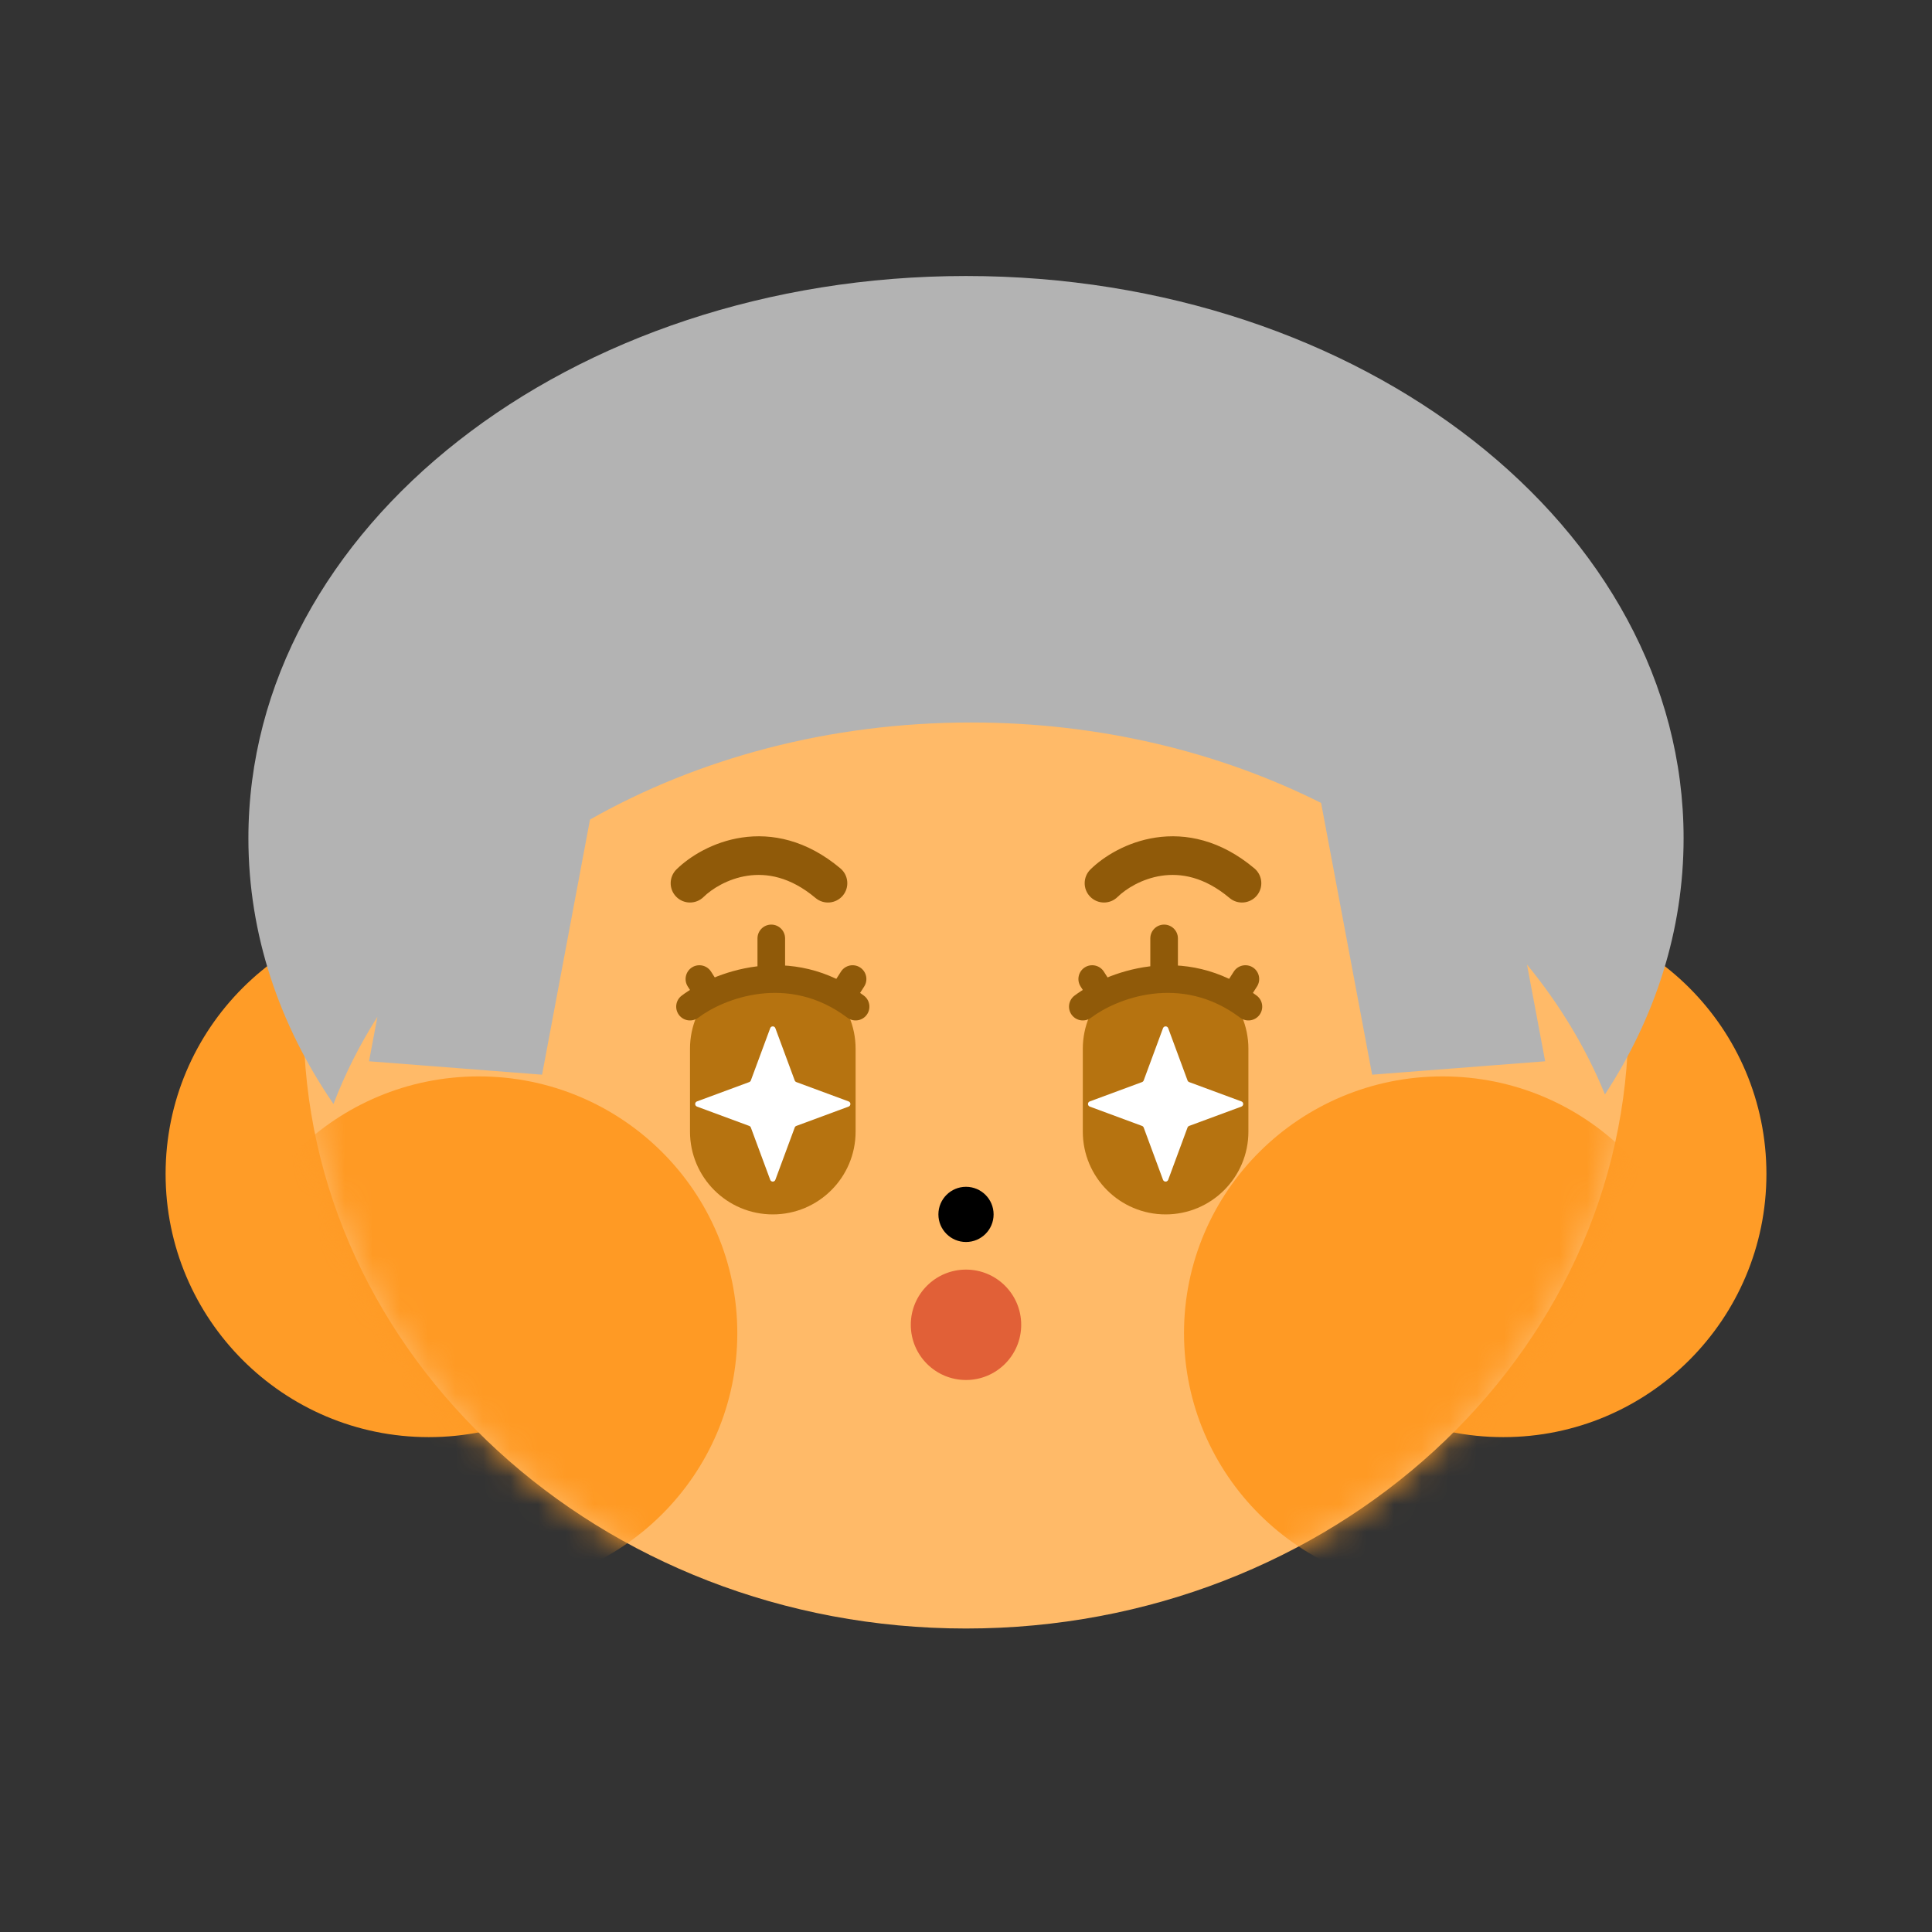 <svg width="70" height="70" viewBox="0 0 70 70" fill="none" xmlns="http://www.w3.org/2000/svg">
<rect x="0" y="0" width="70" height="70" fill="#333333" stroke="none"/>
<path d="M25.07 42.535C25.07 47.801 20.801 52.07 15.535 52.07C10.269 52.07 6 47.801 6 42.535C6 37.269 10.269 33 15.535 33C20.801 33 25.07 37.269 25.07 42.535Z" fill="#FF9C27"/>
<path d="M64.001 42.535C64.001 47.801 59.733 52.07 54.467 52.07C49.201 52.07 44.932 47.801 44.932 42.535C44.932 37.269 49.201 33 54.467 33C59.733 33 64.001 37.269 64.001 42.535Z" fill="#FF9C27"/>
<path d="M59 37.004C59 49.154 48.255 59.004 35 59.004C21.745 59.004 11 49.154 11 37.004C11 24.854 21.745 15.004 35 15.004C48.255 15.004 59 24.854 59 37.004Z" fill="#FFBA68"/>
<mask id="mask0_35_2868" style="mask-type:alpha" maskUnits="userSpaceOnUse" x="11" y="15" width="48" height="44">
<path d="M59 37C59 49.15 48.255 59 35 59C21.745 59 11 49.15 11 37C11 24.85 21.745 15 35 15C48.255 15 59 24.85 59 37Z" fill="#FFAB49"/>
</mask>
<g mask="url(#mask0_35_2868)">
<path d="M26.714 48.302C26.714 53.44 22.52 57.605 17.347 57.605C12.173 57.605 7.979 53.44 7.979 48.302C7.979 43.165 12.173 39 17.347 39C22.52 39 26.714 43.165 26.714 48.302Z" fill="#FF9A24"/>
<path d="M61.634 48.302C61.634 53.44 57.44 57.605 52.267 57.605C47.093 57.605 42.899 53.44 42.899 48.302C42.899 43.165 47.093 39 52.267 39C57.44 39 61.634 43.165 61.634 48.302Z" fill="#FF9A24"/>
</g>
<path d="M36 44C36 44.552 35.552 45 35 45C34.448 45 34 44.552 34 44C34 43.448 34.448 43 35 43C35.552 43 36 43.448 36 44Z" fill="black"/>
<path d="M37 48C37 49.105 36.105 50 35 50C33.895 50 33 49.105 33 48C33 46.895 33.895 46 35 46C36.105 46 37 46.895 37 48Z" fill="#E16037"/>
<path fill-rule="evenodd" clip-rule="evenodd" d="M27.945 33.5C28.221 33.5 28.445 33.724 28.445 34V35.4C28.445 35.676 28.221 35.9 27.945 35.9C27.669 35.9 27.445 35.676 27.445 35.4V34C27.445 33.724 27.669 33.5 27.945 33.5Z" fill="#905A09"/>
<path fill-rule="evenodd" clip-rule="evenodd" d="M31.16 35.051C31.393 35.2 31.461 35.51 31.312 35.742L30.514 36.989C30.365 37.222 30.056 37.29 29.823 37.141C29.591 36.992 29.523 36.683 29.672 36.45L30.47 35.203C30.619 34.971 30.928 34.903 31.16 35.051Z" fill="#905A09"/>
<path fill-rule="evenodd" clip-rule="evenodd" d="M25.071 35.051C24.838 35.2 24.771 35.51 24.919 35.742L25.718 36.989C25.866 37.222 26.175 37.29 26.408 37.141C26.641 36.992 26.709 36.683 26.56 36.45L25.762 35.203C25.613 34.971 25.304 34.903 25.071 35.051Z" fill="#905A09"/>
<path d="M25 38C25 36.343 26.343 35 28 35C29.657 35 31 36.343 31 38V41C31 42.657 29.657 44 28 44C26.343 44 25 42.657 25 41V38Z" fill="#B67310"/>
<path d="M27.906 37.253C27.938 37.166 28.061 37.166 28.093 37.253L28.794 39.146C28.804 39.174 28.825 39.195 28.853 39.206L30.746 39.906C30.833 39.938 30.833 40.061 30.746 40.094L28.853 40.794C28.825 40.804 28.804 40.826 28.794 40.853L28.093 42.746C28.061 42.833 27.938 42.833 27.906 42.746L27.205 40.853C27.195 40.826 27.173 40.804 27.146 40.794L25.253 40.094C25.166 40.061 25.166 39.938 25.253 39.906L27.146 39.206C27.173 39.195 27.195 39.174 27.205 39.146L27.906 37.253Z" fill="white"/>
<path fill-rule="evenodd" clip-rule="evenodd" d="M30.699 36.872C28.552 35.252 26.211 36.185 25.301 36.872C25.081 37.038 24.767 36.994 24.601 36.774C24.435 36.553 24.478 36.24 24.699 36.074C25.789 35.251 28.648 34.072 31.301 36.074C31.522 36.24 31.566 36.553 31.399 36.774C31.233 36.994 30.919 37.038 30.699 36.872Z" fill="#905A09"/>
<path fill-rule="evenodd" clip-rule="evenodd" d="M42.178 33.5C42.454 33.5 42.678 33.724 42.678 34V35.4C42.678 35.676 42.454 35.9 42.178 35.9C41.902 35.9 41.678 35.676 41.678 35.4V34C41.678 33.724 41.902 33.5 42.178 33.5Z" fill="#905A09"/>
<path fill-rule="evenodd" clip-rule="evenodd" d="M45.393 35.051C45.625 35.2 45.693 35.51 45.544 35.742L44.746 36.989C44.597 37.222 44.288 37.29 44.056 37.141C43.823 36.992 43.755 36.683 43.904 36.45L44.702 35.203C44.851 34.971 45.16 34.903 45.393 35.051Z" fill="#905A09"/>
<path fill-rule="evenodd" clip-rule="evenodd" d="M39.303 35.051C39.071 35.2 39.003 35.51 39.152 35.742L39.95 36.989C40.099 37.222 40.408 37.29 40.641 37.141C40.873 36.992 40.941 36.683 40.792 36.45L39.994 35.203C39.845 34.971 39.536 34.903 39.303 35.051Z" fill="#905A09"/>
<path d="M39.232 38C39.232 36.343 40.576 35 42.232 35C43.889 35 45.232 36.343 45.232 38V41C45.232 42.657 43.889 44 42.232 44C40.576 44 39.232 42.657 39.232 41V38Z" fill="#B67310"/>
<path d="M42.138 37.253C42.17 37.166 42.293 37.166 42.326 37.253L43.026 39.146C43.036 39.174 43.058 39.195 43.085 39.206L44.978 39.906C45.065 39.938 45.065 40.061 44.978 40.094L43.085 40.794C43.058 40.804 43.036 40.826 43.026 40.853L42.326 42.746C42.293 42.833 42.17 42.833 42.138 42.746L41.438 40.853C41.427 40.826 41.406 40.804 41.378 40.794L39.485 40.094C39.398 40.061 39.398 39.938 39.485 39.906L41.378 39.206C41.406 39.195 41.427 39.174 41.438 39.146L42.138 37.253Z" fill="white"/>
<path fill-rule="evenodd" clip-rule="evenodd" d="M44.931 36.872C42.784 35.252 40.443 36.185 39.534 36.872C39.313 37.038 39 36.994 38.833 36.774C38.667 36.553 38.711 36.24 38.931 36.074C40.022 35.251 42.881 34.072 45.534 36.074C45.754 36.24 45.798 36.553 45.632 36.774C45.465 36.994 45.152 37.038 44.931 36.872Z" fill="#905A09"/>
<path fill-rule="evenodd" clip-rule="evenodd" d="M27.084 31.73C26.366 31.837 25.785 32.21 25.49 32.5C25.214 32.77 24.771 32.766 24.5 32.49C24.229 32.214 24.234 31.771 24.51 31.5C24.984 31.035 25.826 30.503 26.877 30.346C27.96 30.184 29.22 30.429 30.45 31.464C30.746 31.713 30.784 32.155 30.536 32.45C30.287 32.746 29.845 32.785 29.549 32.536C28.626 31.76 27.77 31.628 27.084 31.73Z" fill="#905A09"/>
<path fill-rule="evenodd" clip-rule="evenodd" d="M42.084 31.73C41.366 31.837 40.785 32.21 40.49 32.5C40.214 32.77 39.771 32.766 39.5 32.49C39.229 32.214 39.234 31.771 39.51 31.5C39.984 31.035 40.826 30.503 41.877 30.346C42.96 30.184 44.219 30.429 45.45 31.464C45.746 31.713 45.784 32.155 45.536 32.45C45.287 32.746 44.845 32.785 44.549 32.536C43.626 31.76 42.77 31.628 42.084 31.73Z" fill="#905A09"/>
<path fill-rule="evenodd" clip-rule="evenodd" d="M61 30.37C61 33.713 59.972 36.868 58.15 39.652C57.466 37.972 56.511 36.393 55.326 34.948L55.984 38.452L49.715 38.938L47.866 29.092C44.179 27.243 39.835 26.177 35.185 26.177C30.052 26.177 25.292 27.477 21.377 29.694L19.64 38.938L13.371 38.452L13.674 36.841C13.036 37.847 12.502 38.903 12.083 40C10.116 37.133 9 33.853 9 30.37C9 19.12 20.641 10 35 10C49.359 10 61 19.12 61 30.37Z" fill="#B3B3B3"/>
</svg>
